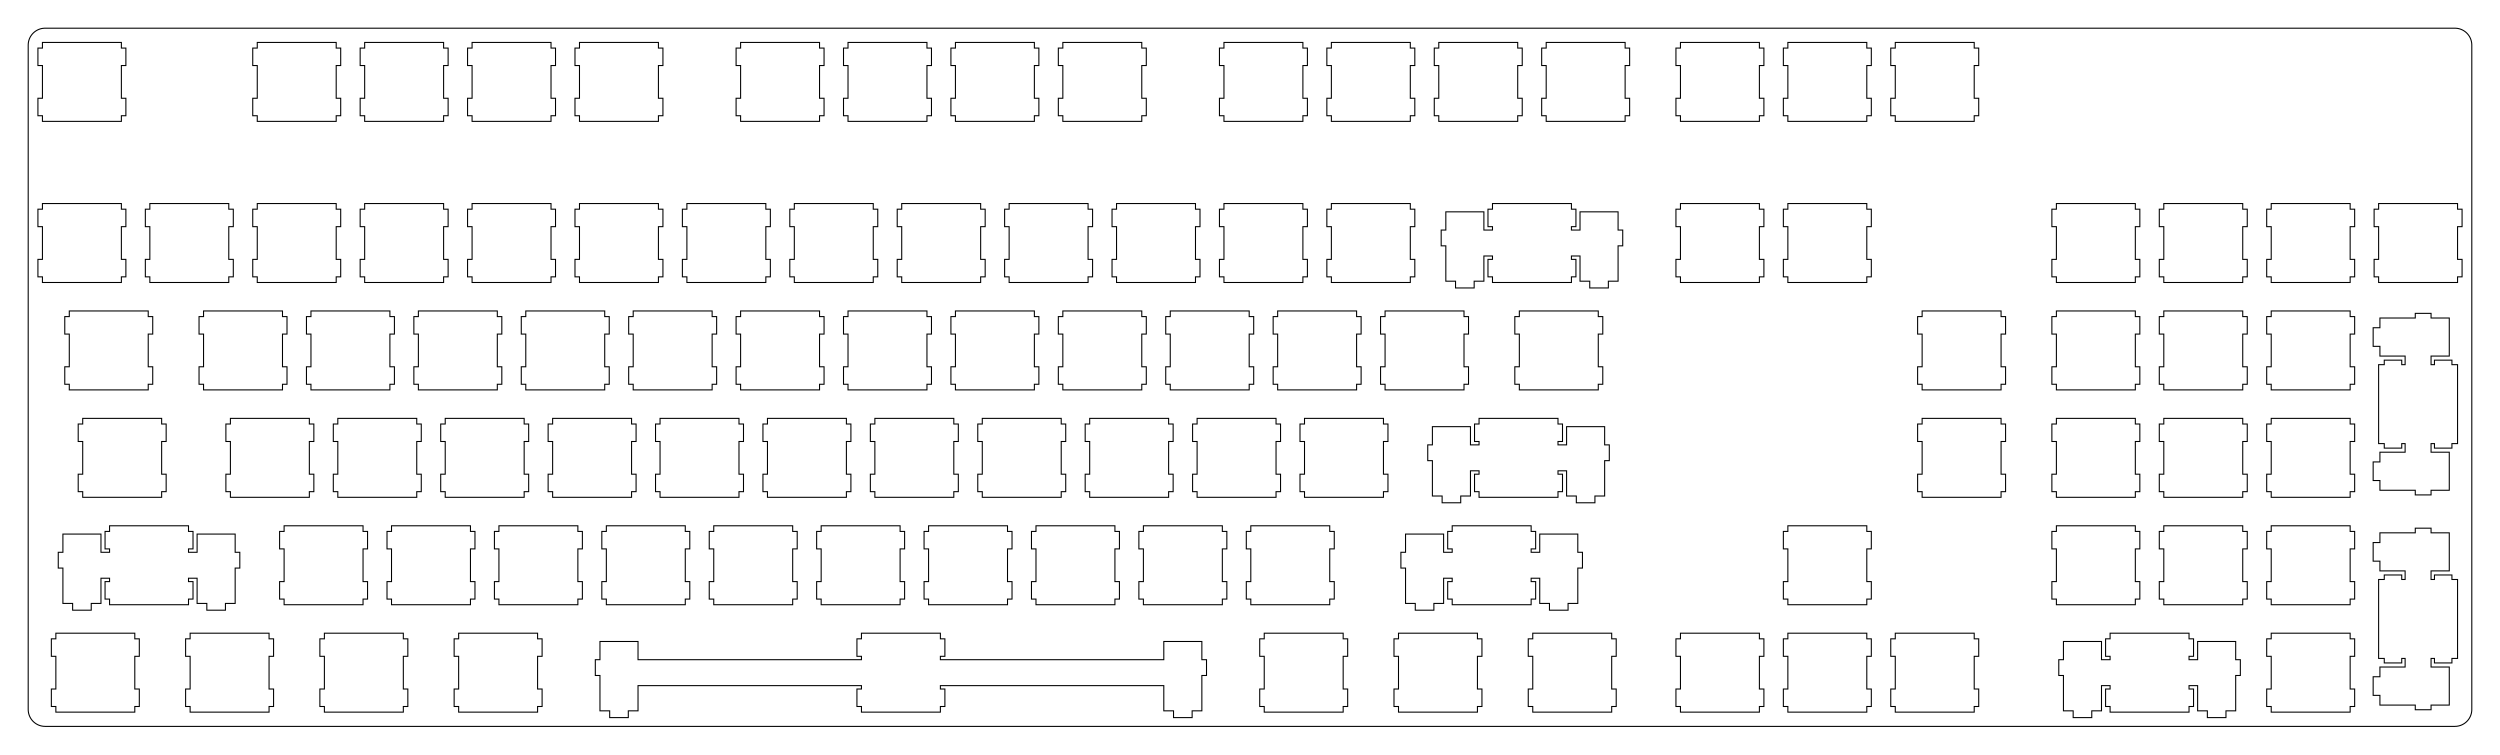 <?xml version="1.0"?>
<!-- Generated by SVGo -->
<svg width="443.390mm" height="133.827mm"
     viewBox="0.000 0.000 443.390 133.827"
     xmlns="http://www.w3.org/2000/svg" 
     xmlns:xlink="http://www.w3.org/1999/xlink">
<polygon points="435.389,5.001 435.624,5.010 435.858,5.037 436.089,5.083 436.316,5.147 436.537,5.229 436.751,5.327 436.956,5.443 437.152,5.573 437.337,5.719 437.510,5.879 437.670,6.052 437.816,6.237 437.947,6.433 438.062,6.639 438.161,6.852 438.242,7.073 438.306,7.300 438.352,7.531 438.380,7.765 438.389,8.001 438.389,125.827 438.380,126.062 438.352,126.296 438.306,126.527 438.242,126.754 438.161,126.975 438.062,127.188 437.947,127.394 437.816,127.590 437.670,127.775 437.510,127.948 437.337,128.108 437.152,128.253 436.956,128.384 436.751,128.500 436.537,128.598 436.316,128.680 436.089,128.744 435.858,128.789 435.624,128.817 435.389,128.827 8.001,128.827 7.765,128.817 7.531,128.789 7.300,128.744 7.073,128.680 6.852,128.598 6.639,128.500 6.433,128.384 6.237,128.253 6.052,128.108 5.879,127.948 5.719,127.775 5.573,127.590 5.443,127.394 5.327,127.188 5.229,126.975 5.147,126.754 5.083,126.527 5.037,126.296 5.010,126.062 5.000,125.826 5.001,8.001 5.010,7.765 5.037,7.531 5.083,7.300 5.147,7.073 5.229,6.852 5.327,6.639 5.443,6.433 5.573,6.237 5.719,6.052 5.879,5.879 6.052,5.719 6.237,5.573 6.433,5.443 6.639,5.327 6.852,5.229 7.073,5.147 7.300,5.083 7.531,5.037 7.765,5.010 8.001,5.000" style="fill:none;stroke-width:0.05mm;stroke:black"/>
<polygon points="152.782,112.301 152.782,113.301 151.982,113.301 151.982,116.401 152.782,116.401 152.782,117.001 113.157,117.001 113.157,113.771 106.407,113.771 106.407,117.001 105.582,117.001 105.582,119.801 106.407,119.801 106.407,126.071 108.132,126.071 108.132,127.271 111.432,127.271 111.432,126.071 113.157,126.071 113.157,121.601 152.782,121.601 152.782,122.201 151.982,122.201 151.982,125.301 152.782,125.301 152.782,126.301 166.782,126.301 166.782,125.301 167.582,125.301 167.582,122.201 166.782,122.201 166.782,121.601 206.407,121.601 206.407,126.071 208.132,126.071 208.132,127.271 211.432,127.271 211.432,126.071 213.157,126.071 213.157,119.801 213.982,119.801 213.982,117.001 213.157,117.001 213.157,113.771 206.407,113.771 206.407,117.001 166.782,117.001 166.782,116.401 167.582,116.401 167.582,113.301 166.782,113.301 166.782,112.301" style="fill:none;stroke-width:0.05mm;stroke:black"/>
<polygon points="374.238,112.301 374.238,113.301 373.438,113.301 373.438,116.401 374.238,116.401 374.238,117.001 372.713,117.001 372.713,113.771 365.963,113.771 365.963,117.001 365.138,117.001 365.138,119.801 365.963,119.801 365.963,126.071 367.688,126.071 367.688,127.271 370.988,127.271 370.988,126.071 372.713,126.071 372.713,121.601 374.238,121.601 374.238,122.201 373.438,122.201 373.438,125.301 374.238,125.301 374.238,126.301 388.238,126.301 388.238,125.301 389.038,125.301 389.038,122.201 388.238,122.201 388.238,121.601 389.763,121.601 389.763,126.071 391.488,126.071 391.488,127.271 394.788,127.271 394.788,126.071 396.513,126.071 396.513,119.801 397.338,119.801 397.338,117.001 396.513,117.001 396.513,113.771 389.763,113.771 389.763,117.001 388.238,117.001 388.238,116.401 389.038,116.401 389.038,113.301 388.238,113.301 388.238,112.301" style="fill:none;stroke-width:0.05mm;stroke:black"/>
<polygon points="9.907,112.301 9.907,113.301 9.107,113.301 9.107,116.401 9.907,116.401 9.907,122.201 9.107,122.201 9.107,125.301 9.907,125.301 9.907,126.301 23.907,126.301 23.907,125.301 24.707,125.301 24.707,122.201 23.907,122.201 23.907,116.401 24.707,116.401 24.707,113.301 23.907,113.301 23.907,112.301" style="fill:none;stroke-width:0.05mm;stroke:black"/>
<polygon points="33.719,112.301 33.719,113.301 32.919,113.301 32.919,116.401 33.719,116.401 33.719,122.201 32.919,122.201 32.919,125.301 33.719,125.301 33.719,126.301 47.719,126.301 47.719,125.301 48.519,125.301 48.519,122.201 47.719,122.201 47.719,116.401 48.519,116.401 48.519,113.301 47.719,113.301 47.719,112.301" style="fill:none;stroke-width:0.05mm;stroke:black"/>
<polygon points="57.532,112.301 57.532,113.301 56.732,113.301 56.732,116.401 57.532,116.401 57.532,122.201 56.732,122.201 56.732,125.301 57.532,125.301 57.532,126.301 71.532,126.301 71.532,125.301 72.332,125.301 72.332,122.201 71.532,122.201 71.532,116.401 72.332,116.401 72.332,113.301 71.532,113.301 71.532,112.301" style="fill:none;stroke-width:0.05mm;stroke:black"/>
<polygon points="81.344,112.301 81.344,113.301 80.544,113.301 80.544,116.401 81.344,116.401 81.344,122.201 80.544,122.201 80.544,125.301 81.344,125.301 81.344,126.301 95.344,126.301 95.344,125.301 96.144,125.301 96.144,122.201 95.344,122.201 95.344,116.401 96.144,116.401 96.144,113.301 95.344,113.301 95.344,112.301" style="fill:none;stroke-width:0.05mm;stroke:black"/>
<polygon points="224.219,112.301 224.219,113.301 223.419,113.301 223.419,116.401 224.219,116.401 224.219,122.201 223.419,122.201 223.419,125.301 224.219,125.301 224.219,126.301 238.219,126.301 238.219,125.301 239.019,125.301 239.019,122.201 238.219,122.201 238.219,116.401 239.019,116.401 239.019,113.301 238.219,113.301 238.219,112.301" style="fill:none;stroke-width:0.05mm;stroke:black"/>
<polygon points="248.032,112.301 248.032,113.301 247.232,113.301 247.232,116.401 248.032,116.401 248.032,122.201 247.232,122.201 247.232,125.301 248.032,125.301 248.032,126.301 262.032,126.301 262.032,125.301 262.832,125.301 262.832,122.201 262.032,122.201 262.032,116.401 262.832,116.401 262.832,113.301 262.032,113.301 262.032,112.301" style="fill:none;stroke-width:0.05mm;stroke:black"/>
<polygon points="271.844,112.301 271.844,113.301 271.044,113.301 271.044,116.401 271.844,116.401 271.844,122.201 271.044,122.201 271.044,125.301 271.844,125.301 271.844,126.301 285.844,126.301 285.844,125.301 286.644,125.301 286.644,122.201 285.844,122.201 285.844,116.401 286.644,116.401 286.644,113.301 285.844,113.301 285.844,112.301" style="fill:none;stroke-width:0.05mm;stroke:black"/>
<polygon points="298.038,112.301 298.038,113.301 297.238,113.301 297.238,116.401 298.038,116.401 298.038,122.201 297.238,122.201 297.238,125.301 298.038,125.301 298.038,126.301 312.038,126.301 312.038,125.301 312.838,125.301 312.838,122.201 312.038,122.201 312.038,116.401 312.838,116.401 312.838,113.301 312.038,113.301 312.038,112.301" style="fill:none;stroke-width:0.05mm;stroke:black"/>
<polygon points="317.088,112.301 317.088,113.301 316.288,113.301 316.288,116.401 317.088,116.401 317.088,122.201 316.288,122.201 316.288,125.301 317.088,125.301 317.088,126.301 331.088,126.301 331.088,125.301 331.888,125.301 331.888,122.201 331.088,122.201 331.088,116.401 331.888,116.401 331.888,113.301 331.088,113.301 331.088,112.301" style="fill:none;stroke-width:0.05mm;stroke:black"/>
<polygon points="336.138,112.301 336.138,113.301 335.338,113.301 335.338,116.401 336.138,116.401 336.138,122.201 335.338,122.201 335.338,125.301 336.138,125.301 336.138,126.301 350.138,126.301 350.138,125.301 350.938,125.301 350.938,122.201 350.138,122.201 350.138,116.401 350.938,116.401 350.938,113.301 350.138,113.301 350.138,112.301" style="fill:none;stroke-width:0.05mm;stroke:black"/>
<polygon points="402.813,112.301 402.813,113.301 402.013,113.301 402.013,116.401 402.813,116.401 402.813,122.201 402.013,122.201 402.013,125.301 402.813,125.301 402.813,126.301 416.813,126.301 416.813,125.301 417.613,125.301 417.613,122.201 416.813,122.201 416.813,116.401 417.613,116.401 417.613,113.301 416.813,113.301 416.813,112.301" style="fill:none;stroke-width:0.05mm;stroke:black"/>
<polygon points="428.363,93.676 428.363,94.501 422.093,94.501 422.093,96.226 420.893,96.226 420.893,99.526 422.093,99.526 422.093,101.251 426.563,101.251 426.563,102.776 425.963,102.776 425.963,101.976 422.863,101.976 422.863,102.776 421.863,102.776 421.863,116.776 422.863,116.776 422.863,117.576 425.963,117.576 425.963,116.776 426.563,116.776 426.563,118.301 422.093,118.301 422.093,120.026 420.893,120.026 420.893,123.326 422.093,123.326 422.093,125.051 428.363,125.051 428.363,125.876 431.163,125.876 431.163,125.051 434.393,125.051 434.393,118.301 431.163,118.301 431.163,116.776 431.763,116.776 431.763,117.576 434.863,117.576 434.863,116.776 435.863,116.776 435.863,102.776 434.863,102.776 434.863,101.976 431.763,101.976 431.763,102.776 431.163,102.776 431.163,101.251 434.393,101.251 434.393,94.501 431.163,94.501 431.163,93.676" style="fill:none;stroke-width:0.05mm;stroke:black"/>
<polygon points="19.432,93.251 19.432,94.251 18.632,94.251 18.632,97.351 19.432,97.351 19.432,97.951 17.907,97.951 17.907,94.721 11.157,94.721 11.157,97.951 10.332,97.951 10.332,100.751 11.157,100.751 11.157,107.021 12.882,107.021 12.882,108.221 16.182,108.221 16.182,107.021 17.907,107.021 17.907,102.551 19.432,102.551 19.432,103.151 18.632,103.151 18.632,106.251 19.432,106.251 19.432,107.251 33.432,107.251 33.432,106.251 34.232,106.251 34.232,103.151 33.432,103.151 33.432,102.551 34.957,102.551 34.957,107.021 36.682,107.021 36.682,108.221 39.982,108.221 39.982,107.021 41.707,107.021 41.707,100.751 42.532,100.751 42.532,97.951 41.707,97.951 41.707,94.721 34.957,94.721 34.957,97.951 33.432,97.951 33.432,97.351 34.232,97.351 34.232,94.251 33.432,94.251 33.432,93.251" style="fill:none;stroke-width:0.05mm;stroke:black"/>
<polygon points="257.556,93.251 257.556,94.251 256.756,94.251 256.756,97.351 257.556,97.351 257.556,97.951 256.032,97.951 256.032,94.721 249.282,94.721 249.282,97.951 248.457,97.951 248.457,100.751 249.282,100.751 249.282,107.021 251.007,107.021 251.007,108.221 254.307,108.221 254.307,107.021 256.032,107.021 256.032,102.551 257.556,102.551 257.556,103.151 256.756,103.151 256.756,106.251 257.556,106.251 257.556,107.251 271.557,107.251 271.557,106.251 272.357,106.251 272.357,103.151 271.557,103.151 271.557,102.551 273.082,102.551 273.082,107.021 274.807,107.021 274.807,108.221 278.107,108.221 278.107,107.021 279.832,107.021 279.832,100.751 280.657,100.751 280.657,97.951 279.832,97.951 279.832,94.721 273.082,94.721 273.082,97.951 271.557,97.951 271.557,97.351 272.357,97.351 272.357,94.251 271.557,94.251 271.557,93.251" style="fill:none;stroke-width:0.05mm;stroke:black"/>
<polygon points="50.388,93.251 50.388,94.251 49.588,94.251 49.588,97.351 50.388,97.351 50.388,103.151 49.588,103.151 49.588,106.251 50.388,106.251 50.388,107.251 64.388,107.251 64.388,106.251 65.188,106.251 65.188,103.151 64.388,103.151 64.388,97.351 65.188,97.351 65.188,94.251 64.388,94.251 64.388,93.251" style="fill:none;stroke-width:0.05mm;stroke:black"/>
<polygon points="69.438,93.251 69.438,94.251 68.638,94.251 68.638,97.351 69.438,97.351 69.438,103.151 68.638,103.151 68.638,106.251 69.438,106.251 69.438,107.251 83.438,107.251 83.438,106.251 84.238,106.251 84.238,103.151 83.438,103.151 83.438,97.351 84.238,97.351 84.238,94.251 83.438,94.251 83.438,93.251" style="fill:none;stroke-width:0.05mm;stroke:black"/>
<polygon points="88.488,93.251 88.488,94.251 87.688,94.251 87.688,97.351 88.488,97.351 88.488,103.151 87.688,103.151 87.688,106.251 88.488,106.251 88.488,107.251 102.488,107.251 102.488,106.251 103.288,106.251 103.288,103.151 102.488,103.151 102.488,97.351 103.288,97.351 103.288,94.251 102.488,94.251 102.488,93.251" style="fill:none;stroke-width:0.05mm;stroke:black"/>
<polygon points="107.538,93.251 107.538,94.251 106.738,94.251 106.738,97.351 107.538,97.351 107.538,103.151 106.738,103.151 106.738,106.251 107.538,106.251 107.538,107.251 121.538,107.251 121.538,106.251 122.338,106.251 122.338,103.151 121.538,103.151 121.538,97.351 122.338,97.351 122.338,94.251 121.538,94.251 121.538,93.251" style="fill:none;stroke-width:0.05mm;stroke:black"/>
<polygon points="126.588,93.251 126.588,94.251 125.788,94.251 125.788,97.351 126.588,97.351 126.588,103.151 125.788,103.151 125.788,106.251 126.588,106.251 126.588,107.251 140.588,107.251 140.588,106.251 141.388,106.251 141.388,103.151 140.588,103.151 140.588,97.351 141.388,97.351 141.388,94.251 140.588,94.251 140.588,93.251" style="fill:none;stroke-width:0.05mm;stroke:black"/>
<polygon points="145.638,93.251 145.638,94.251 144.838,94.251 144.838,97.351 145.638,97.351 145.638,103.151 144.838,103.151 144.838,106.251 145.638,106.251 145.638,107.251 159.638,107.251 159.638,106.251 160.438,106.251 160.438,103.151 159.638,103.151 159.638,97.351 160.438,97.351 160.438,94.251 159.638,94.251 159.638,93.251" style="fill:none;stroke-width:0.05mm;stroke:black"/>
<polygon points="164.688,93.251 164.688,94.251 163.888,94.251 163.888,97.351 164.688,97.351 164.688,103.151 163.888,103.151 163.888,106.251 164.688,106.251 164.688,107.251 178.688,107.251 178.688,106.251 179.488,106.251 179.488,103.151 178.688,103.151 178.688,97.351 179.488,97.351 179.488,94.251 178.688,94.251 178.688,93.251" style="fill:none;stroke-width:0.05mm;stroke:black"/>
<polygon points="183.738,93.251 183.738,94.251 182.938,94.251 182.938,97.351 183.738,97.351 183.738,103.151 182.938,103.151 182.938,106.251 183.738,106.251 183.738,107.251 197.738,107.251 197.738,106.251 198.538,106.251 198.538,103.151 197.738,103.151 197.738,97.351 198.538,97.351 198.538,94.251 197.738,94.251 197.738,93.251" style="fill:none;stroke-width:0.05mm;stroke:black"/>
<polygon points="202.788,93.251 202.788,94.251 201.988,94.251 201.988,97.351 202.788,97.351 202.788,103.151 201.988,103.151 201.988,106.251 202.788,106.251 202.788,107.251 216.788,107.251 216.788,106.251 217.588,106.251 217.588,103.151 216.788,103.151 216.788,97.351 217.588,97.351 217.588,94.251 216.788,94.251 216.788,93.251" style="fill:none;stroke-width:0.05mm;stroke:black"/>
<polygon points="221.838,93.251 221.838,94.251 221.038,94.251 221.038,97.351 221.838,97.351 221.838,103.151 221.038,103.151 221.038,106.251 221.838,106.251 221.838,107.251 235.838,107.251 235.838,106.251 236.638,106.251 236.638,103.151 235.838,103.151 235.838,97.351 236.638,97.351 236.638,94.251 235.838,94.251 235.838,93.251" style="fill:none;stroke-width:0.05mm;stroke:black"/>
<polygon points="317.088,93.251 317.088,94.251 316.288,94.251 316.288,97.351 317.088,97.351 317.088,103.151 316.288,103.151 316.288,106.251 317.088,106.251 317.088,107.251 331.088,107.251 331.088,106.251 331.888,106.251 331.888,103.151 331.088,103.151 331.088,97.351 331.888,97.351 331.888,94.251 331.088,94.251 331.088,93.251" style="fill:none;stroke-width:0.05mm;stroke:black"/>
<polygon points="364.713,93.251 364.713,94.251 363.913,94.251 363.913,97.351 364.713,97.351 364.713,103.151 363.913,103.151 363.913,106.251 364.713,106.251 364.713,107.251 378.713,107.251 378.713,106.251 379.513,106.251 379.513,103.151 378.713,103.151 378.713,97.351 379.513,97.351 379.513,94.251 378.713,94.251 378.713,93.251" style="fill:none;stroke-width:0.05mm;stroke:black"/>
<polygon points="383.763,93.251 383.763,94.251 382.963,94.251 382.963,97.351 383.763,97.351 383.763,103.151 382.963,103.151 382.963,106.251 383.763,106.251 383.763,107.251 397.763,107.251 397.763,106.251 398.563,106.251 398.563,103.151 397.763,103.151 397.763,97.351 398.563,97.351 398.563,94.251 397.763,94.251 397.763,93.251" style="fill:none;stroke-width:0.05mm;stroke:black"/>
<polygon points="402.813,93.251 402.813,94.251 402.013,94.251 402.013,97.351 402.813,97.351 402.813,103.151 402.013,103.151 402.013,106.251 402.813,106.251 402.813,107.251 416.813,107.251 416.813,106.251 417.613,106.251 417.613,103.151 416.813,103.151 416.813,97.351 417.613,97.351 417.613,94.251 416.813,94.251 416.813,93.251" style="fill:none;stroke-width:0.05mm;stroke:black"/>
<polygon points="262.319,74.201 262.319,75.201 261.518,75.201 261.518,78.301 262.319,78.301 262.319,78.901 260.794,78.901 260.794,75.671 254.044,75.671 254.044,78.901 253.219,78.901 253.219,81.701 254.044,81.701 254.044,87.971 255.769,87.971 255.769,89.171 259.068,89.171 259.068,87.971 260.794,87.971 260.794,83.501 262.319,83.501 262.319,84.101 261.518,84.101 261.518,87.201 262.319,87.201 262.319,88.201 276.319,88.201 276.319,87.201 277.119,87.201 277.119,84.101 276.319,84.101 276.319,83.501 277.844,83.501 277.844,87.971 279.569,87.971 279.569,89.171 282.869,89.171 282.869,87.971 284.594,87.971 284.594,81.701 285.419,81.701 285.419,78.901 284.594,78.901 284.594,75.671 277.844,75.671 277.844,78.901 276.319,78.901 276.319,78.301 277.119,78.301 277.119,75.201 276.319,75.201 276.319,74.201" style="fill:none;stroke-width:0.05mm;stroke:black"/>
<polygon points="14.669,74.201 14.669,75.201 13.869,75.201 13.869,78.301 14.669,78.301 14.669,84.101 13.869,84.101 13.869,87.201 14.669,87.201 14.669,88.201 28.669,88.201 28.669,87.201 29.469,87.201 29.469,84.101 28.669,84.101 28.669,78.301 29.469,78.301 29.469,75.201 28.669,75.201 28.669,74.201" style="fill:none;stroke-width:0.05mm;stroke:black"/>
<polygon points="40.863,74.201 40.863,75.201 40.063,75.201 40.063,78.301 40.863,78.301 40.863,84.101 40.063,84.101 40.063,87.201 40.863,87.201 40.863,88.201 54.863,88.201 54.863,87.201 55.663,87.201 55.663,84.101 54.863,84.101 54.863,78.301 55.663,78.301 55.663,75.201 54.863,75.201 54.863,74.201" style="fill:none;stroke-width:0.05mm;stroke:black"/>
<polygon points="59.913,74.201 59.913,75.201 59.113,75.201 59.113,78.301 59.913,78.301 59.913,84.101 59.113,84.101 59.113,87.201 59.913,87.201 59.913,88.201 73.913,88.201 73.913,87.201 74.713,87.201 74.713,84.101 73.913,84.101 73.913,78.301 74.713,78.301 74.713,75.201 73.913,75.201 73.913,74.201" style="fill:none;stroke-width:0.05mm;stroke:black"/>
<polygon points="78.963,74.201 78.963,75.201 78.163,75.201 78.163,78.301 78.963,78.301 78.963,84.101 78.163,84.101 78.163,87.201 78.963,87.201 78.963,88.201 92.963,88.201 92.963,87.201 93.763,87.201 93.763,84.101 92.963,84.101 92.963,78.301 93.763,78.301 93.763,75.201 92.963,75.201 92.963,74.201" style="fill:none;stroke-width:0.05mm;stroke:black"/>
<polygon points="98.013,74.201 98.013,75.201 97.213,75.201 97.213,78.301 98.013,78.301 98.013,84.101 97.213,84.101 97.213,87.201 98.013,87.201 98.013,88.201 112.013,88.201 112.013,87.201 112.813,87.201 112.813,84.101 112.013,84.101 112.013,78.301 112.813,78.301 112.813,75.201 112.013,75.201 112.013,74.201" style="fill:none;stroke-width:0.05mm;stroke:black"/>
<polygon points="117.063,74.201 117.063,75.201 116.263,75.201 116.263,78.301 117.063,78.301 117.063,84.101 116.263,84.101 116.263,87.201 117.063,87.201 117.063,88.201 131.063,88.201 131.063,87.201 131.863,87.201 131.863,84.101 131.063,84.101 131.063,78.301 131.863,78.301 131.863,75.201 131.063,75.201 131.063,74.201" style="fill:none;stroke-width:0.05mm;stroke:black"/>
<polygon points="136.113,74.201 136.113,75.201 135.313,75.201 135.313,78.301 136.113,78.301 136.113,84.101 135.313,84.101 135.313,87.201 136.113,87.201 136.113,88.201 150.113,88.201 150.113,87.201 150.913,87.201 150.913,84.101 150.113,84.101 150.113,78.301 150.913,78.301 150.913,75.201 150.113,75.201 150.113,74.201" style="fill:none;stroke-width:0.05mm;stroke:black"/>
<polygon points="155.163,74.201 155.163,75.201 154.363,75.201 154.363,78.301 155.163,78.301 155.163,84.101 154.363,84.101 154.363,87.201 155.163,87.201 155.163,88.201 169.163,88.201 169.163,87.201 169.963,87.201 169.963,84.101 169.163,84.101 169.163,78.301 169.963,78.301 169.963,75.201 169.163,75.201 169.163,74.201" style="fill:none;stroke-width:0.05mm;stroke:black"/>
<polygon points="174.213,74.201 174.213,75.201 173.413,75.201 173.413,78.301 174.213,78.301 174.213,84.101 173.413,84.101 173.413,87.201 174.213,87.201 174.213,88.201 188.213,88.201 188.213,87.201 189.013,87.201 189.013,84.101 188.213,84.101 188.213,78.301 189.013,78.301 189.013,75.201 188.213,75.201 188.213,74.201" style="fill:none;stroke-width:0.05mm;stroke:black"/>
<polygon points="193.263,74.201 193.263,75.201 192.463,75.201 192.463,78.301 193.263,78.301 193.263,84.101 192.463,84.101 192.463,87.201 193.263,87.201 193.263,88.201 207.263,88.201 207.263,87.201 208.063,87.201 208.063,84.101 207.263,84.101 207.263,78.301 208.063,78.301 208.063,75.201 207.263,75.201 207.263,74.201" style="fill:none;stroke-width:0.05mm;stroke:black"/>
<polygon points="212.313,74.201 212.313,75.201 211.513,75.201 211.513,78.301 212.313,78.301 212.313,84.101 211.513,84.101 211.513,87.201 212.313,87.201 212.313,88.201 226.313,88.201 226.313,87.201 227.113,87.201 227.113,84.101 226.313,84.101 226.313,78.301 227.113,78.301 227.113,75.201 226.313,75.201 226.313,74.201" style="fill:none;stroke-width:0.05mm;stroke:black"/>
<polygon points="231.363,74.201 231.363,75.201 230.563,75.201 230.563,78.301 231.363,78.301 231.363,84.101 230.563,84.101 230.563,87.201 231.363,87.201 231.363,88.201 245.363,88.201 245.363,87.201 246.163,87.201 246.163,84.101 245.363,84.101 245.363,78.301 246.163,78.301 246.163,75.201 245.363,75.201 245.363,74.201" style="fill:none;stroke-width:0.05mm;stroke:black"/>
<polygon points="340.901,74.201 340.901,75.201 340.101,75.201 340.101,78.301 340.901,78.301 340.901,84.101 340.101,84.101 340.101,87.201 340.901,87.201 340.901,88.201 354.901,88.201 354.901,87.201 355.701,87.201 355.701,84.101 354.901,84.101 354.901,78.301 355.701,78.301 355.701,75.201 354.901,75.201 354.901,74.201" style="fill:none;stroke-width:0.05mm;stroke:black"/>
<polygon points="364.713,74.201 364.713,75.201 363.913,75.201 363.913,78.301 364.713,78.301 364.713,84.101 363.913,84.101 363.913,87.201 364.713,87.201 364.713,88.201 378.713,88.201 378.713,87.201 379.513,87.201 379.513,84.101 378.713,84.101 378.713,78.301 379.513,78.301 379.513,75.201 378.713,75.201 378.713,74.201" style="fill:none;stroke-width:0.05mm;stroke:black"/>
<polygon points="383.763,74.201 383.763,75.201 382.963,75.201 382.963,78.301 383.763,78.301 383.763,84.101 382.963,84.101 382.963,87.201 383.763,87.201 383.763,88.201 397.763,88.201 397.763,87.201 398.563,87.201 398.563,84.101 397.763,84.101 397.763,78.301 398.563,78.301 398.563,75.201 397.763,75.201 397.763,74.201" style="fill:none;stroke-width:0.05mm;stroke:black"/>
<polygon points="402.813,74.201 402.813,75.201 402.013,75.201 402.013,78.301 402.813,78.301 402.813,84.101 402.013,84.101 402.013,87.201 402.813,87.201 402.813,88.201 416.813,88.201 416.813,87.201 417.613,87.201 417.613,84.101 416.813,84.101 416.813,78.301 417.613,78.301 417.613,75.201 416.813,75.201 416.813,74.201" style="fill:none;stroke-width:0.05mm;stroke:black"/>
<polygon points="428.363,55.576 428.363,56.401 422.093,56.401 422.093,58.126 420.893,58.126 420.893,61.426 422.093,61.426 422.093,63.151 426.563,63.151 426.563,64.676 425.963,64.676 425.963,63.876 422.863,63.876 422.863,64.676 421.863,64.676 421.863,78.676 422.863,78.676 422.863,79.476 425.963,79.476 425.963,78.676 426.563,78.676 426.563,80.201 422.093,80.201 422.093,81.926 420.893,81.926 420.893,85.226 422.093,85.226 422.093,86.951 428.363,86.951 428.363,87.776 431.163,87.776 431.163,86.951 434.393,86.951 434.393,80.201 431.163,80.201 431.163,78.676 431.763,78.676 431.763,79.476 434.863,79.476 434.863,78.676 435.863,78.676 435.863,64.676 434.863,64.676 434.863,63.876 431.763,63.876 431.763,64.676 431.163,64.676 431.163,63.151 434.393,63.151 434.393,56.401 431.163,56.401 431.163,55.576" style="fill:none;stroke-width:0.05mm;stroke:black"/>
<polygon points="12.288,55.151 12.288,56.151 11.488,56.151 11.488,59.251 12.288,59.251 12.288,65.051 11.488,65.051 11.488,68.151 12.288,68.151 12.288,69.151 26.288,69.151 26.288,68.151 27.088,68.151 27.088,65.051 26.288,65.051 26.288,59.251 27.088,59.251 27.088,56.151 26.288,56.151 26.288,55.151" style="fill:none;stroke-width:0.05mm;stroke:black"/>
<polygon points="36.101,55.151 36.101,56.151 35.301,56.151 35.301,59.251 36.101,59.251 36.101,65.051 35.301,65.051 35.301,68.151 36.101,68.151 36.101,69.151 50.101,69.151 50.101,68.151 50.901,68.151 50.901,65.051 50.101,65.051 50.101,59.251 50.901,59.251 50.901,56.151 50.101,56.151 50.101,55.151" style="fill:none;stroke-width:0.05mm;stroke:black"/>
<polygon points="55.151,55.151 55.151,56.151 54.351,56.151 54.351,59.251 55.151,59.251 55.151,65.051 54.351,65.051 54.351,68.151 55.151,68.151 55.151,69.151 69.151,69.151 69.151,68.151 69.951,68.151 69.951,65.051 69.151,65.051 69.151,59.251 69.951,59.251 69.951,56.151 69.151,56.151 69.151,55.151" style="fill:none;stroke-width:0.05mm;stroke:black"/>
<polygon points="74.201,55.151 74.201,56.151 73.401,56.151 73.401,59.251 74.201,59.251 74.201,65.051 73.401,65.051 73.401,68.151 74.201,68.151 74.201,69.151 88.201,69.151 88.201,68.151 89.001,68.151 89.001,65.051 88.201,65.051 88.201,59.251 89.001,59.251 89.001,56.151 88.201,56.151 88.201,55.151" style="fill:none;stroke-width:0.05mm;stroke:black"/>
<polygon points="93.251,55.151 93.251,56.151 92.451,56.151 92.451,59.251 93.251,59.251 93.251,65.051 92.451,65.051 92.451,68.151 93.251,68.151 93.251,69.151 107.251,69.151 107.251,68.151 108.051,68.151 108.051,65.051 107.251,65.051 107.251,59.251 108.051,59.251 108.051,56.151 107.251,56.151 107.251,55.151" style="fill:none;stroke-width:0.05mm;stroke:black"/>
<polygon points="112.301,55.151 112.301,56.151 111.501,56.151 111.501,59.251 112.301,59.251 112.301,65.051 111.501,65.051 111.501,68.151 112.301,68.151 112.301,69.151 126.301,69.151 126.301,68.151 127.101,68.151 127.101,65.051 126.301,65.051 126.301,59.251 127.101,59.251 127.101,56.151 126.301,56.151 126.301,55.151" style="fill:none;stroke-width:0.05mm;stroke:black"/>
<polygon points="131.351,55.151 131.351,56.151 130.550,56.151 130.550,59.251 131.351,59.251 131.351,65.051 130.550,65.051 130.550,68.151 131.351,68.151 131.351,69.151 145.351,69.151 145.351,68.151 146.151,68.151 146.151,65.051 145.351,65.051 145.351,59.251 146.151,59.251 146.151,56.151 145.351,56.151 145.351,55.151" style="fill:none;stroke-width:0.05mm;stroke:black"/>
<polygon points="150.401,55.151 150.401,56.151 149.601,56.151 149.601,59.251 150.401,59.251 150.401,65.051 149.601,65.051 149.601,68.151 150.401,68.151 150.401,69.151 164.401,69.151 164.401,68.151 165.201,68.151 165.201,65.051 164.401,65.051 164.401,59.251 165.201,59.251 165.201,56.151 164.401,56.151 164.401,55.151" style="fill:none;stroke-width:0.05mm;stroke:black"/>
<polygon points="169.451,55.151 169.451,56.151 168.651,56.151 168.651,59.251 169.451,59.251 169.451,65.051 168.651,65.051 168.651,68.151 169.451,68.151 169.451,69.151 183.451,69.151 183.451,68.151 184.251,68.151 184.251,65.051 183.451,65.051 183.451,59.251 184.251,59.251 184.251,56.151 183.451,56.151 183.451,55.151" style="fill:none;stroke-width:0.05mm;stroke:black"/>
<polygon points="188.501,55.151 188.501,56.151 187.701,56.151 187.701,59.251 188.501,59.251 188.501,65.051 187.701,65.051 187.701,68.151 188.501,68.151 188.501,69.151 202.501,69.151 202.501,68.151 203.301,68.151 203.301,65.051 202.501,65.051 202.501,59.251 203.301,59.251 203.301,56.151 202.501,56.151 202.501,55.151" style="fill:none;stroke-width:0.05mm;stroke:black"/>
<polygon points="207.551,55.151 207.551,56.151 206.751,56.151 206.751,59.251 207.551,59.251 207.551,65.051 206.751,65.051 206.751,68.151 207.551,68.151 207.551,69.151 221.551,69.151 221.551,68.151 222.351,68.151 222.351,65.051 221.551,65.051 221.551,59.251 222.351,59.251 222.351,56.151 221.551,56.151 221.551,55.151" style="fill:none;stroke-width:0.05mm;stroke:black"/>
<polygon points="226.601,55.151 226.601,56.151 225.801,56.151 225.801,59.251 226.601,59.251 226.601,65.051 225.801,65.051 225.801,68.151 226.601,68.151 226.601,69.151 240.601,69.151 240.601,68.151 241.401,68.151 241.401,65.051 240.601,65.051 240.601,59.251 241.401,59.251 241.401,56.151 240.601,56.151 240.601,55.151" style="fill:none;stroke-width:0.05mm;stroke:black"/>
<polygon points="245.651,55.151 245.651,56.151 244.851,56.151 244.851,59.251 245.651,59.251 245.651,65.051 244.851,65.051 244.851,68.151 245.651,68.151 245.651,69.151 259.650,69.151 259.650,68.151 260.451,68.151 260.451,65.051 259.650,65.051 259.650,59.251 260.451,59.251 260.451,56.151 259.650,56.151 259.650,55.151" style="fill:none;stroke-width:0.05mm;stroke:black"/>
<polygon points="269.463,55.151 269.463,56.151 268.663,56.151 268.663,59.251 269.463,59.251 269.463,65.051 268.663,65.051 268.663,68.151 269.463,68.151 269.463,69.151 283.463,69.151 283.463,68.151 284.263,68.151 284.263,65.051 283.463,65.051 283.463,59.251 284.263,59.251 284.263,56.151 283.463,56.151 283.463,55.151" style="fill:none;stroke-width:0.05mm;stroke:black"/>
<polygon points="340.901,55.151 340.901,56.151 340.101,56.151 340.101,59.251 340.901,59.251 340.901,65.051 340.101,65.051 340.101,68.151 340.901,68.151 340.901,69.151 354.901,69.151 354.901,68.151 355.701,68.151 355.701,65.051 354.901,65.051 354.901,59.251 355.701,59.251 355.701,56.151 354.901,56.151 354.901,55.151" style="fill:none;stroke-width:0.05mm;stroke:black"/>
<polygon points="364.713,55.151 364.713,56.151 363.913,56.151 363.913,59.251 364.713,59.251 364.713,65.051 363.913,65.051 363.913,68.151 364.713,68.151 364.713,69.151 378.713,69.151 378.713,68.151 379.513,68.151 379.513,65.051 378.713,65.051 378.713,59.251 379.513,59.251 379.513,56.151 378.713,56.151 378.713,55.151" style="fill:none;stroke-width:0.05mm;stroke:black"/>
<polygon points="383.763,55.151 383.763,56.151 382.963,56.151 382.963,59.251 383.763,59.251 383.763,65.051 382.963,65.051 382.963,68.151 383.763,68.151 383.763,69.151 397.763,69.151 397.763,68.151 398.563,68.151 398.563,65.051 397.763,65.051 397.763,59.251 398.563,59.251 398.563,56.151 397.763,56.151 397.763,55.151" style="fill:none;stroke-width:0.05mm;stroke:black"/>
<polygon points="402.813,55.151 402.813,56.151 402.013,56.151 402.013,59.251 402.813,59.251 402.813,65.051 402.013,65.051 402.013,68.151 402.813,68.151 402.813,69.151 416.813,69.151 416.813,68.151 417.613,68.151 417.613,65.051 416.813,65.051 416.813,59.251 417.613,59.251 417.613,56.151 416.813,56.151 416.813,55.151" style="fill:none;stroke-width:0.05mm;stroke:black"/>
<polygon points="264.701,36.101 264.701,37.101 263.901,37.101 263.901,40.201 264.701,40.201 264.701,40.801 263.176,40.801 263.176,37.571 256.426,37.571 256.426,40.801 255.601,40.801 255.601,43.601 256.426,43.601 256.426,49.871 258.150,49.871 258.150,51.071 261.451,51.071 261.451,49.871 263.176,49.871 263.176,45.401 264.701,45.401 264.701,46.001 263.901,46.001 263.901,49.101 264.701,49.101 264.701,50.101 278.701,50.101 278.701,49.101 279.501,49.101 279.501,46.001 278.701,46.001 278.701,45.401 280.226,45.401 280.226,49.871 281.951,49.871 281.951,51.071 285.251,51.071 285.251,49.871 286.976,49.871 286.976,43.601 287.801,43.601 287.801,40.801 286.976,40.801 286.976,37.571 280.226,37.571 280.226,40.801 278.701,40.801 278.701,40.201 279.501,40.201 279.501,37.101 278.701,37.101 278.701,36.101" style="fill:none;stroke-width:0.05mm;stroke:black"/>
<polygon points="7.526,36.101 7.526,37.101 6.726,37.101 6.726,40.201 7.526,40.201 7.526,46.001 6.726,46.001 6.726,49.101 7.526,49.101 7.526,50.101 21.526,50.101 21.526,49.101 22.326,49.101 22.326,46.001 21.526,46.001 21.526,40.201 22.326,40.201 22.326,37.101 21.526,37.101 21.526,36.101" style="fill:none;stroke-width:0.05mm;stroke:black"/>
<polygon points="26.576,36.101 26.576,37.101 25.776,37.101 25.776,40.201 26.576,40.201 26.576,46.001 25.776,46.001 25.776,49.101 26.576,49.101 26.576,50.101 40.576,50.101 40.576,49.101 41.376,49.101 41.376,46.001 40.576,46.001 40.576,40.201 41.376,40.201 41.376,37.101 40.576,37.101 40.576,36.101" style="fill:none;stroke-width:0.05mm;stroke:black"/>
<polygon points="45.626,36.101 45.626,37.101 44.826,37.101 44.826,40.201 45.626,40.201 45.626,46.001 44.826,46.001 44.826,49.101 45.626,49.101 45.626,50.101 59.626,50.101 59.626,49.101 60.426,49.101 60.426,46.001 59.626,46.001 59.626,40.201 60.426,40.201 60.426,37.101 59.626,37.101 59.626,36.101" style="fill:none;stroke-width:0.05mm;stroke:black"/>
<polygon points="64.676,36.101 64.676,37.101 63.876,37.101 63.876,40.201 64.676,40.201 64.676,46.001 63.876,46.001 63.876,49.101 64.676,49.101 64.676,50.101 78.676,50.101 78.676,49.101 79.476,49.101 79.476,46.001 78.676,46.001 78.676,40.201 79.476,40.201 79.476,37.101 78.676,37.101 78.676,36.101" style="fill:none;stroke-width:0.05mm;stroke:black"/>
<polygon points="83.726,36.101 83.726,37.101 82.926,37.101 82.926,40.201 83.726,40.201 83.726,46.001 82.926,46.001 82.926,49.101 83.726,49.101 83.726,50.101 97.726,50.101 97.726,49.101 98.525,49.101 98.525,46.001 97.726,46.001 97.726,40.201 98.525,40.201 98.525,37.101 97.726,37.101 97.726,36.101" style="fill:none;stroke-width:0.05mm;stroke:black"/>
<polygon points="102.775,36.101 102.775,37.101 101.976,37.101 101.976,40.201 102.775,40.201 102.775,46.001 101.976,46.001 101.976,49.101 102.775,49.101 102.775,50.101 116.775,50.101 116.775,49.101 117.575,49.101 117.575,46.001 116.775,46.001 116.775,40.201 117.575,40.201 117.575,37.101 116.775,37.101 116.775,36.101" style="fill:none;stroke-width:0.05mm;stroke:black"/>
<polygon points="121.825,36.101 121.825,37.101 121.025,37.101 121.025,40.201 121.825,40.201 121.825,46.001 121.025,46.001 121.025,49.101 121.825,49.101 121.825,50.101 135.826,50.101 135.826,49.101 136.626,49.101 136.626,46.001 135.826,46.001 135.826,40.201 136.626,40.201 136.626,37.101 135.826,37.101 135.826,36.101" style="fill:none;stroke-width:0.05mm;stroke:black"/>
<polygon points="140.876,36.101 140.876,37.101 140.076,37.101 140.076,40.201 140.876,40.201 140.876,46.001 140.076,46.001 140.076,49.101 140.876,49.101 140.876,50.101 154.876,50.101 154.876,49.101 155.676,49.101 155.676,46.001 154.876,46.001 154.876,40.201 155.676,40.201 155.676,37.101 154.876,37.101 154.876,36.101" style="fill:none;stroke-width:0.05mm;stroke:black"/>
<polygon points="159.926,36.101 159.926,37.101 159.126,37.101 159.126,40.201 159.926,40.201 159.926,46.001 159.126,46.001 159.126,49.101 159.926,49.101 159.926,50.101 173.926,50.101 173.926,49.101 174.726,49.101 174.726,46.001 173.926,46.001 173.926,40.201 174.726,40.201 174.726,37.101 173.926,37.101 173.926,36.101" style="fill:none;stroke-width:0.05mm;stroke:black"/>
<polygon points="178.976,36.101 178.976,37.101 178.176,37.101 178.176,40.201 178.976,40.201 178.976,46.001 178.176,46.001 178.176,49.101 178.976,49.101 178.976,50.101 192.976,50.101 192.976,49.101 193.776,49.101 193.776,46.001 192.976,46.001 192.976,40.201 193.776,40.201 193.776,37.101 192.976,37.101 192.976,36.101" style="fill:none;stroke-width:0.05mm;stroke:black"/>
<polygon points="198.026,36.101 198.026,37.101 197.226,37.101 197.226,40.201 198.026,40.201 198.026,46.001 197.226,46.001 197.226,49.101 198.026,49.101 198.026,50.101 212.026,50.101 212.026,49.101 212.826,49.101 212.826,46.001 212.026,46.001 212.026,40.201 212.826,40.201 212.826,37.101 212.026,37.101 212.026,36.101" style="fill:none;stroke-width:0.05mm;stroke:black"/>
<polygon points="217.076,36.101 217.076,37.101 216.276,37.101 216.276,40.201 217.076,40.201 217.076,46.001 216.276,46.001 216.276,49.101 217.076,49.101 217.076,50.101 231.076,50.101 231.076,49.101 231.876,49.101 231.876,46.001 231.076,46.001 231.076,40.201 231.876,40.201 231.876,37.101 231.076,37.101 231.076,36.101" style="fill:none;stroke-width:0.05mm;stroke:black"/>
<polygon points="236.126,36.101 236.126,37.101 235.326,37.101 235.326,40.201 236.126,40.201 236.126,46.001 235.326,46.001 235.326,49.101 236.126,49.101 236.126,50.101 250.126,50.101 250.126,49.101 250.926,49.101 250.926,46.001 250.126,46.001 250.126,40.201 250.926,40.201 250.926,37.101 250.126,37.101 250.126,36.101" style="fill:none;stroke-width:0.05mm;stroke:black"/>
<polygon points="298.038,36.101 298.038,37.101 297.238,37.101 297.238,40.201 298.038,40.201 298.038,46.001 297.238,46.001 297.238,49.101 298.038,49.101 298.038,50.101 312.038,50.101 312.038,49.101 312.838,49.101 312.838,46.001 312.038,46.001 312.038,40.201 312.838,40.201 312.838,37.101 312.038,37.101 312.038,36.101" style="fill:none;stroke-width:0.05mm;stroke:black"/>
<polygon points="317.088,36.101 317.088,37.101 316.288,37.101 316.288,40.201 317.088,40.201 317.088,46.001 316.288,46.001 316.288,49.101 317.088,49.101 317.088,50.101 331.088,50.101 331.088,49.101 331.888,49.101 331.888,46.001 331.088,46.001 331.088,40.201 331.888,40.201 331.888,37.101 331.088,37.101 331.088,36.101" style="fill:none;stroke-width:0.05mm;stroke:black"/>
<polygon points="364.713,36.101 364.713,37.101 363.913,37.101 363.913,40.201 364.713,40.201 364.713,46.001 363.913,46.001 363.913,49.101 364.713,49.101 364.713,50.101 378.713,50.101 378.713,49.101 379.513,49.101 379.513,46.001 378.713,46.001 378.713,40.201 379.513,40.201 379.513,37.101 378.713,37.101 378.713,36.101" style="fill:none;stroke-width:0.05mm;stroke:black"/>
<polygon points="383.763,36.101 383.763,37.101 382.963,37.101 382.963,40.201 383.763,40.201 383.763,46.001 382.963,46.001 382.963,49.101 383.763,49.101 383.763,50.101 397.763,50.101 397.763,49.101 398.563,49.101 398.563,46.001 397.763,46.001 397.763,40.201 398.563,40.201 398.563,37.101 397.763,37.101 397.763,36.101" style="fill:none;stroke-width:0.05mm;stroke:black"/>
<polygon points="402.813,36.101 402.813,37.101 402.013,37.101 402.013,40.201 402.813,40.201 402.813,46.001 402.013,46.001 402.013,49.101 402.813,49.101 402.813,50.101 416.813,50.101 416.813,49.101 417.613,49.101 417.613,46.001 416.813,46.001 416.813,40.201 417.613,40.201 417.613,37.101 416.813,37.101 416.813,36.101" style="fill:none;stroke-width:0.05mm;stroke:black"/>
<polygon points="421.863,36.101 421.863,37.101 421.063,37.101 421.063,40.201 421.863,40.201 421.863,46.001 421.063,46.001 421.063,49.101 421.863,49.101 421.863,50.101 435.863,50.101 435.863,49.101 436.663,49.101 436.663,46.001 435.863,46.001 435.863,40.201 436.663,40.201 436.663,37.101 435.863,37.101 435.863,36.101" style="fill:none;stroke-width:0.05mm;stroke:black"/>
<polygon points="7.526,7.526 7.526,8.526 6.726,8.526 6.726,11.626 7.526,11.626 7.526,17.426 6.726,17.426 6.726,20.526 7.526,20.526 7.526,21.526 21.526,21.526 21.526,20.526 22.326,20.526 22.326,17.426 21.526,17.426 21.526,11.626 22.326,11.626 22.326,8.526 21.526,8.526 21.526,7.526" style="fill:none;stroke-width:0.05mm;stroke:black"/>
<polygon points="45.626,7.526 45.626,8.526 44.826,8.526 44.826,11.626 45.626,11.626 45.626,17.426 44.826,17.426 44.826,20.526 45.626,20.526 45.626,21.526 59.626,21.526 59.626,20.526 60.426,20.526 60.426,17.426 59.626,17.426 59.626,11.626 60.426,11.626 60.426,8.526 59.626,8.526 59.626,7.526" style="fill:none;stroke-width:0.05mm;stroke:black"/>
<polygon points="64.676,7.526 64.676,8.526 63.876,8.526 63.876,11.626 64.676,11.626 64.676,17.426 63.876,17.426 63.876,20.526 64.676,20.526 64.676,21.526 78.676,21.526 78.676,20.526 79.476,20.526 79.476,17.426 78.676,17.426 78.676,11.626 79.476,11.626 79.476,8.526 78.676,8.526 78.676,7.526" style="fill:none;stroke-width:0.05mm;stroke:black"/>
<polygon points="83.726,7.526 83.726,8.526 82.926,8.526 82.926,11.626 83.726,11.626 83.726,17.426 82.926,17.426 82.926,20.526 83.726,20.526 83.726,21.526 97.726,21.526 97.726,20.526 98.525,20.526 98.525,17.426 97.726,17.426 97.726,11.626 98.525,11.626 98.525,8.526 97.726,8.526 97.726,7.526" style="fill:none;stroke-width:0.05mm;stroke:black"/>
<polygon points="102.775,7.526 102.775,8.526 101.976,8.526 101.976,11.626 102.775,11.626 102.775,17.426 101.976,17.426 101.976,20.526 102.775,20.526 102.775,21.526 116.775,21.526 116.775,20.526 117.575,20.526 117.575,17.426 116.775,17.426 116.775,11.626 117.575,11.626 117.575,8.526 116.775,8.526 116.775,7.526" style="fill:none;stroke-width:0.05mm;stroke:black"/>
<polygon points="131.351,7.526 131.351,8.526 130.550,8.526 130.550,11.626 131.351,11.626 131.351,17.426 130.550,17.426 130.550,20.526 131.351,20.526 131.351,21.526 145.351,21.526 145.351,20.526 146.151,20.526 146.151,17.426 145.351,17.426 145.351,11.626 146.151,11.626 146.151,8.526 145.351,8.526 145.351,7.526" style="fill:none;stroke-width:0.05mm;stroke:black"/>
<polygon points="150.401,7.526 150.401,8.526 149.601,8.526 149.601,11.626 150.401,11.626 150.401,17.426 149.601,17.426 149.601,20.526 150.401,20.526 150.401,21.526 164.401,21.526 164.401,20.526 165.201,20.526 165.201,17.426 164.401,17.426 164.401,11.626 165.201,11.626 165.201,8.526 164.401,8.526 164.401,7.526" style="fill:none;stroke-width:0.05mm;stroke:black"/>
<polygon points="169.451,7.526 169.451,8.526 168.651,8.526 168.651,11.626 169.451,11.626 169.451,17.426 168.651,17.426 168.651,20.526 169.451,20.526 169.451,21.526 183.451,21.526 183.451,20.526 184.251,20.526 184.251,17.426 183.451,17.426 183.451,11.626 184.251,11.626 184.251,8.526 183.451,8.526 183.451,7.526" style="fill:none;stroke-width:0.05mm;stroke:black"/>
<polygon points="188.501,7.526 188.501,8.526 187.701,8.526 187.701,11.626 188.501,11.626 188.501,17.426 187.701,17.426 187.701,20.526 188.501,20.526 188.501,21.526 202.501,21.526 202.501,20.526 203.301,20.526 203.301,17.426 202.501,17.426 202.501,11.626 203.301,11.626 203.301,8.526 202.501,8.526 202.501,7.526" style="fill:none;stroke-width:0.05mm;stroke:black"/>
<polygon points="217.076,7.526 217.076,8.526 216.276,8.526 216.276,11.626 217.076,11.626 217.076,17.426 216.276,17.426 216.276,20.526 217.076,20.526 217.076,21.526 231.076,21.526 231.076,20.526 231.876,20.526 231.876,17.426 231.076,17.426 231.076,11.626 231.876,11.626 231.876,8.526 231.076,8.526 231.076,7.526" style="fill:none;stroke-width:0.05mm;stroke:black"/>
<polygon points="236.126,7.526 236.126,8.526 235.326,8.526 235.326,11.626 236.126,11.626 236.126,17.426 235.326,17.426 235.326,20.526 236.126,20.526 236.126,21.526 250.126,21.526 250.126,20.526 250.926,20.526 250.926,17.426 250.126,17.426 250.126,11.626 250.926,11.626 250.926,8.526 250.126,8.526 250.126,7.526" style="fill:none;stroke-width:0.05mm;stroke:black"/>
<polygon points="255.176,7.526 255.176,8.526 254.376,8.526 254.376,11.626 255.176,11.626 255.176,17.426 254.376,17.426 254.376,20.526 255.176,20.526 255.176,21.526 269.176,21.526 269.176,20.526 269.976,20.526 269.976,17.426 269.176,17.426 269.176,11.626 269.976,11.626 269.976,8.526 269.176,8.526 269.176,7.526" style="fill:none;stroke-width:0.05mm;stroke:black"/>
<polygon points="274.226,7.526 274.226,8.526 273.426,8.526 273.426,11.626 274.226,11.626 274.226,17.426 273.426,17.426 273.426,20.526 274.226,20.526 274.226,21.526 288.226,21.526 288.226,20.526 289.026,20.526 289.026,17.426 288.226,17.426 288.226,11.626 289.026,11.626 289.026,8.526 288.226,8.526 288.226,7.526" style="fill:none;stroke-width:0.05mm;stroke:black"/>
<polygon points="298.038,7.526 298.038,8.526 297.238,8.526 297.238,11.626 298.038,11.626 298.038,17.426 297.238,17.426 297.238,20.526 298.038,20.526 298.038,21.526 312.038,21.526 312.038,20.526 312.838,20.526 312.838,17.426 312.038,17.426 312.038,11.626 312.838,11.626 312.838,8.526 312.038,8.526 312.038,7.526" style="fill:none;stroke-width:0.05mm;stroke:black"/>
<polygon points="317.088,7.526 317.088,8.526 316.288,8.526 316.288,11.626 317.088,11.626 317.088,17.426 316.288,17.426 316.288,20.526 317.088,20.526 317.088,21.526 331.088,21.526 331.088,20.526 331.888,20.526 331.888,17.426 331.088,17.426 331.088,11.626 331.888,11.626 331.888,8.526 331.088,8.526 331.088,7.526" style="fill:none;stroke-width:0.05mm;stroke:black"/>
<polygon points="336.138,7.526 336.138,8.526 335.338,8.526 335.338,11.626 336.138,11.626 336.138,17.426 335.338,17.426 335.338,20.526 336.138,20.526 336.138,21.526 350.138,21.526 350.138,20.526 350.938,20.526 350.938,17.426 350.138,17.426 350.138,11.626 350.938,11.626 350.938,8.526 350.138,8.526 350.138,7.526" style="fill:none;stroke-width:0.05mm;stroke:black"/>
</svg>
